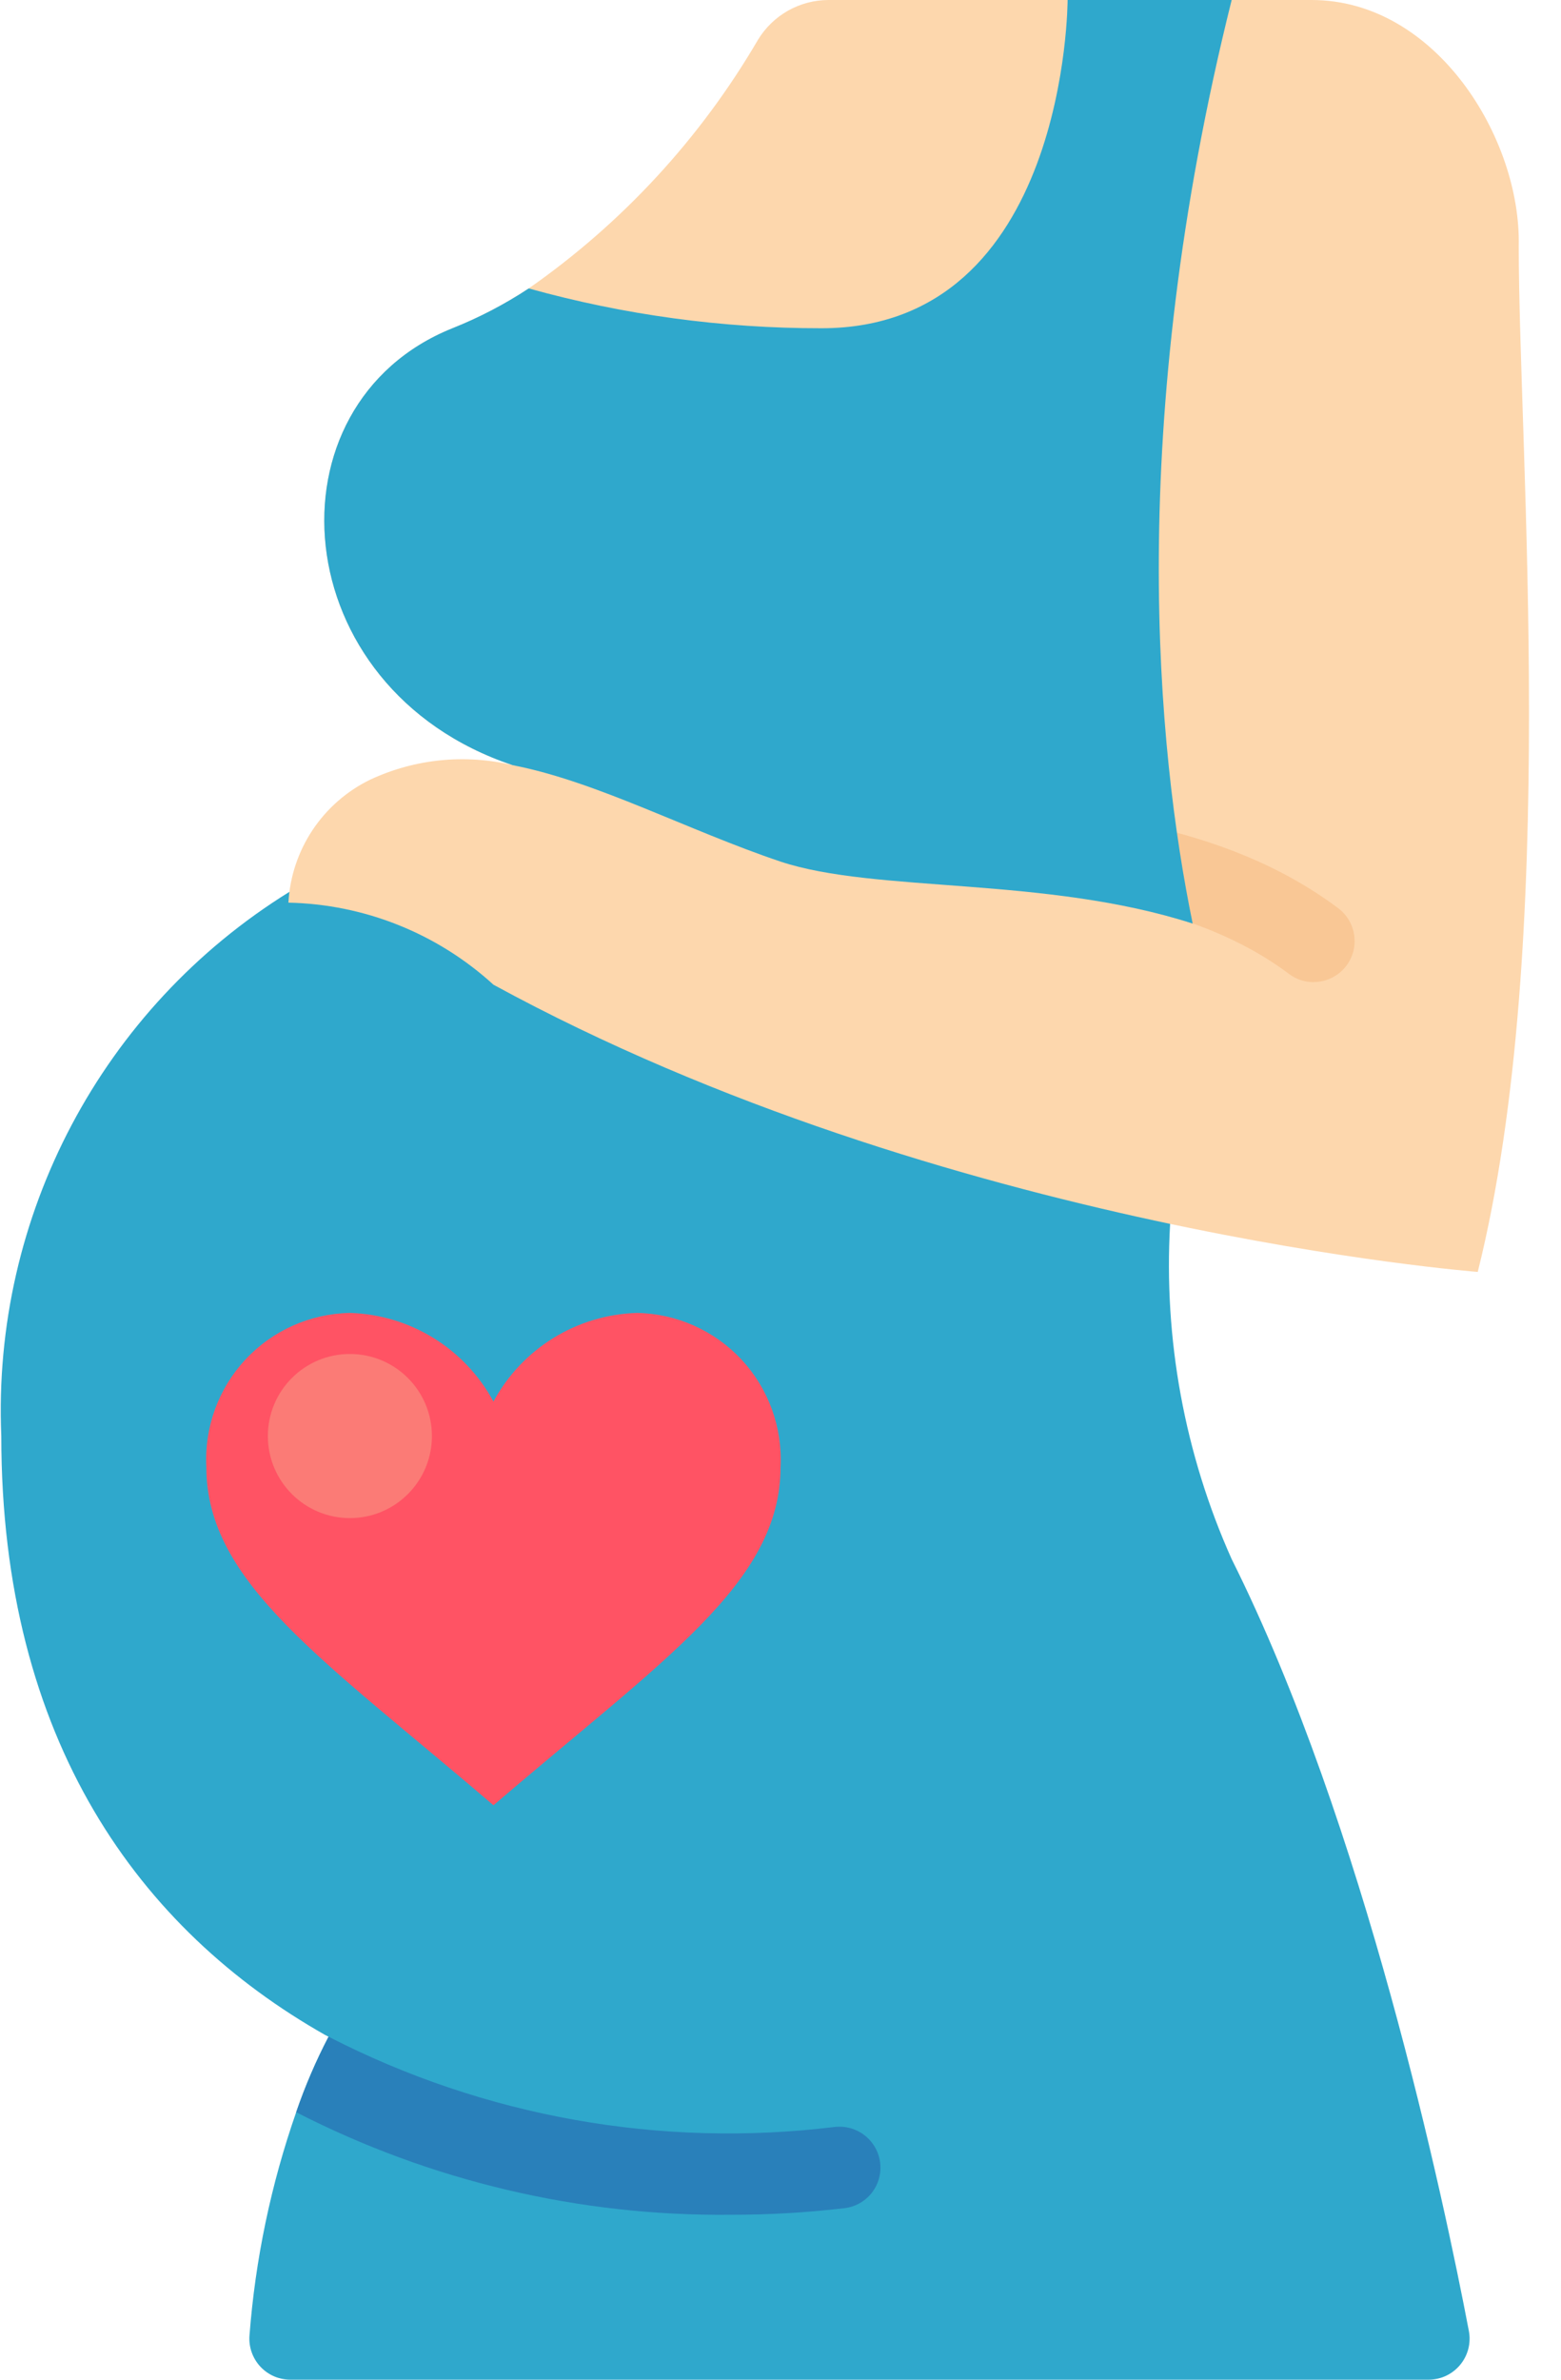 <svg width="42" height="64" viewBox="0 0 42 64" fill="none" xmlns="http://www.w3.org/2000/svg">
<path d="M7.969 56.806C8.208 56.108 8.5 55.429 8.841 54.775C8.807 54.764 8.785 54.742 8.752 54.731C3.765 51.906 0.035 46.819 0.035 38.621C-0.214 32.703 2.747 27.11 7.781 23.989L14.38 23.172L31.483 32.916C31.305 36.01 31.872 39.102 33.139 41.931C36.715 49.084 38.842 59.133 39.521 62.689C39.583 63.013 39.497 63.347 39.287 63.6C39.077 63.854 38.764 64.001 38.435 64H7.815C7.509 64.001 7.215 63.874 7.006 63.65C6.797 63.425 6.69 63.124 6.712 62.818C6.868 60.768 7.291 58.747 7.969 56.806Z" fill="#2FA8CC"/>
<path d="M23.682 58.174C23.715 58.464 23.631 58.755 23.449 58.983C23.267 59.211 23.001 59.356 22.711 59.388C21.696 59.507 20.676 59.566 19.654 59.564C15.593 59.605 11.583 58.659 7.969 56.806C8.208 56.108 8.5 55.429 8.84 54.775C13.034 56.931 17.777 57.776 22.457 57.203C22.748 57.169 23.041 57.252 23.271 57.434C23.501 57.616 23.649 57.882 23.682 58.174Z" fill="#2980BA"/>
<path d="M39.76 34.207C39.76 34.207 25.415 33.103 13.277 26.483C11.766 25.103 9.806 24.319 7.76 24.276C7.839 22.853 8.684 21.586 9.967 20.965C11.163 20.409 12.512 20.272 13.796 20.579C7.627 18.516 7.087 10.869 12.174 8.828C12.893 8.542 13.58 8.183 14.226 7.757C16.742 6.001 18.847 3.72 20.394 1.07C20.797 0.407 21.516 0.001 22.292 0H35.291C38.634 0 40.929 3.719 40.863 6.621C40.863 12.138 41.967 25.379 39.76 34.207Z" fill="#FDD7AD"/>
<path d="M35.345 26.414C35.106 26.415 34.873 26.338 34.683 26.194C32.068 24.233 28.503 23.967 25.358 23.732C23.768 23.684 22.189 23.455 20.651 23.048C20.277 22.923 19.997 22.608 19.918 22.221C19.839 21.834 19.972 21.435 20.267 21.173C20.563 20.911 20.975 20.826 21.35 20.951C22.716 21.293 24.115 21.486 25.523 21.527C28.799 21.772 32.875 22.079 36.006 24.426C36.386 24.711 36.541 25.207 36.391 25.658C36.24 26.108 35.819 26.412 35.344 26.412L35.345 26.414Z" fill="#F9C795"/>
<path d="M13.277 37.694C14.046 36.267 15.518 35.358 17.139 35.31C18.207 35.33 19.221 35.782 19.95 36.564C20.678 37.346 21.057 38.39 21.001 39.457C21.001 42.567 17.857 44.626 13.277 48.552C8.696 44.626 5.552 42.567 5.552 39.457C5.496 38.39 5.875 37.346 6.603 36.564C7.332 35.782 8.346 35.33 9.414 35.31C11.035 35.358 12.507 36.267 13.277 37.694Z" fill="#FF5364"/>
<path d="M32.09 24.839C28.118 23.559 23.561 24.022 21.001 23.172C18.507 22.334 16.068 21.021 13.795 20.579C7.627 18.516 7.086 10.869 12.173 8.828C12.892 8.542 13.58 8.183 14.226 7.757C16.791 8.471 19.442 8.831 22.104 8.828C28.725 8.828 28.725 0 28.725 0H33.139C30.27 11.487 31.131 20.171 32.09 24.839Z" fill="#2FA8CC"/>
<path d="M9.414 40.828C10.633 40.828 11.621 39.84 11.621 38.621C11.621 37.402 10.633 36.414 9.414 36.414C8.195 36.414 7.207 37.402 7.207 38.621C7.207 39.84 8.195 40.828 9.414 40.828Z" fill="#FB7B76"/>
</svg>
